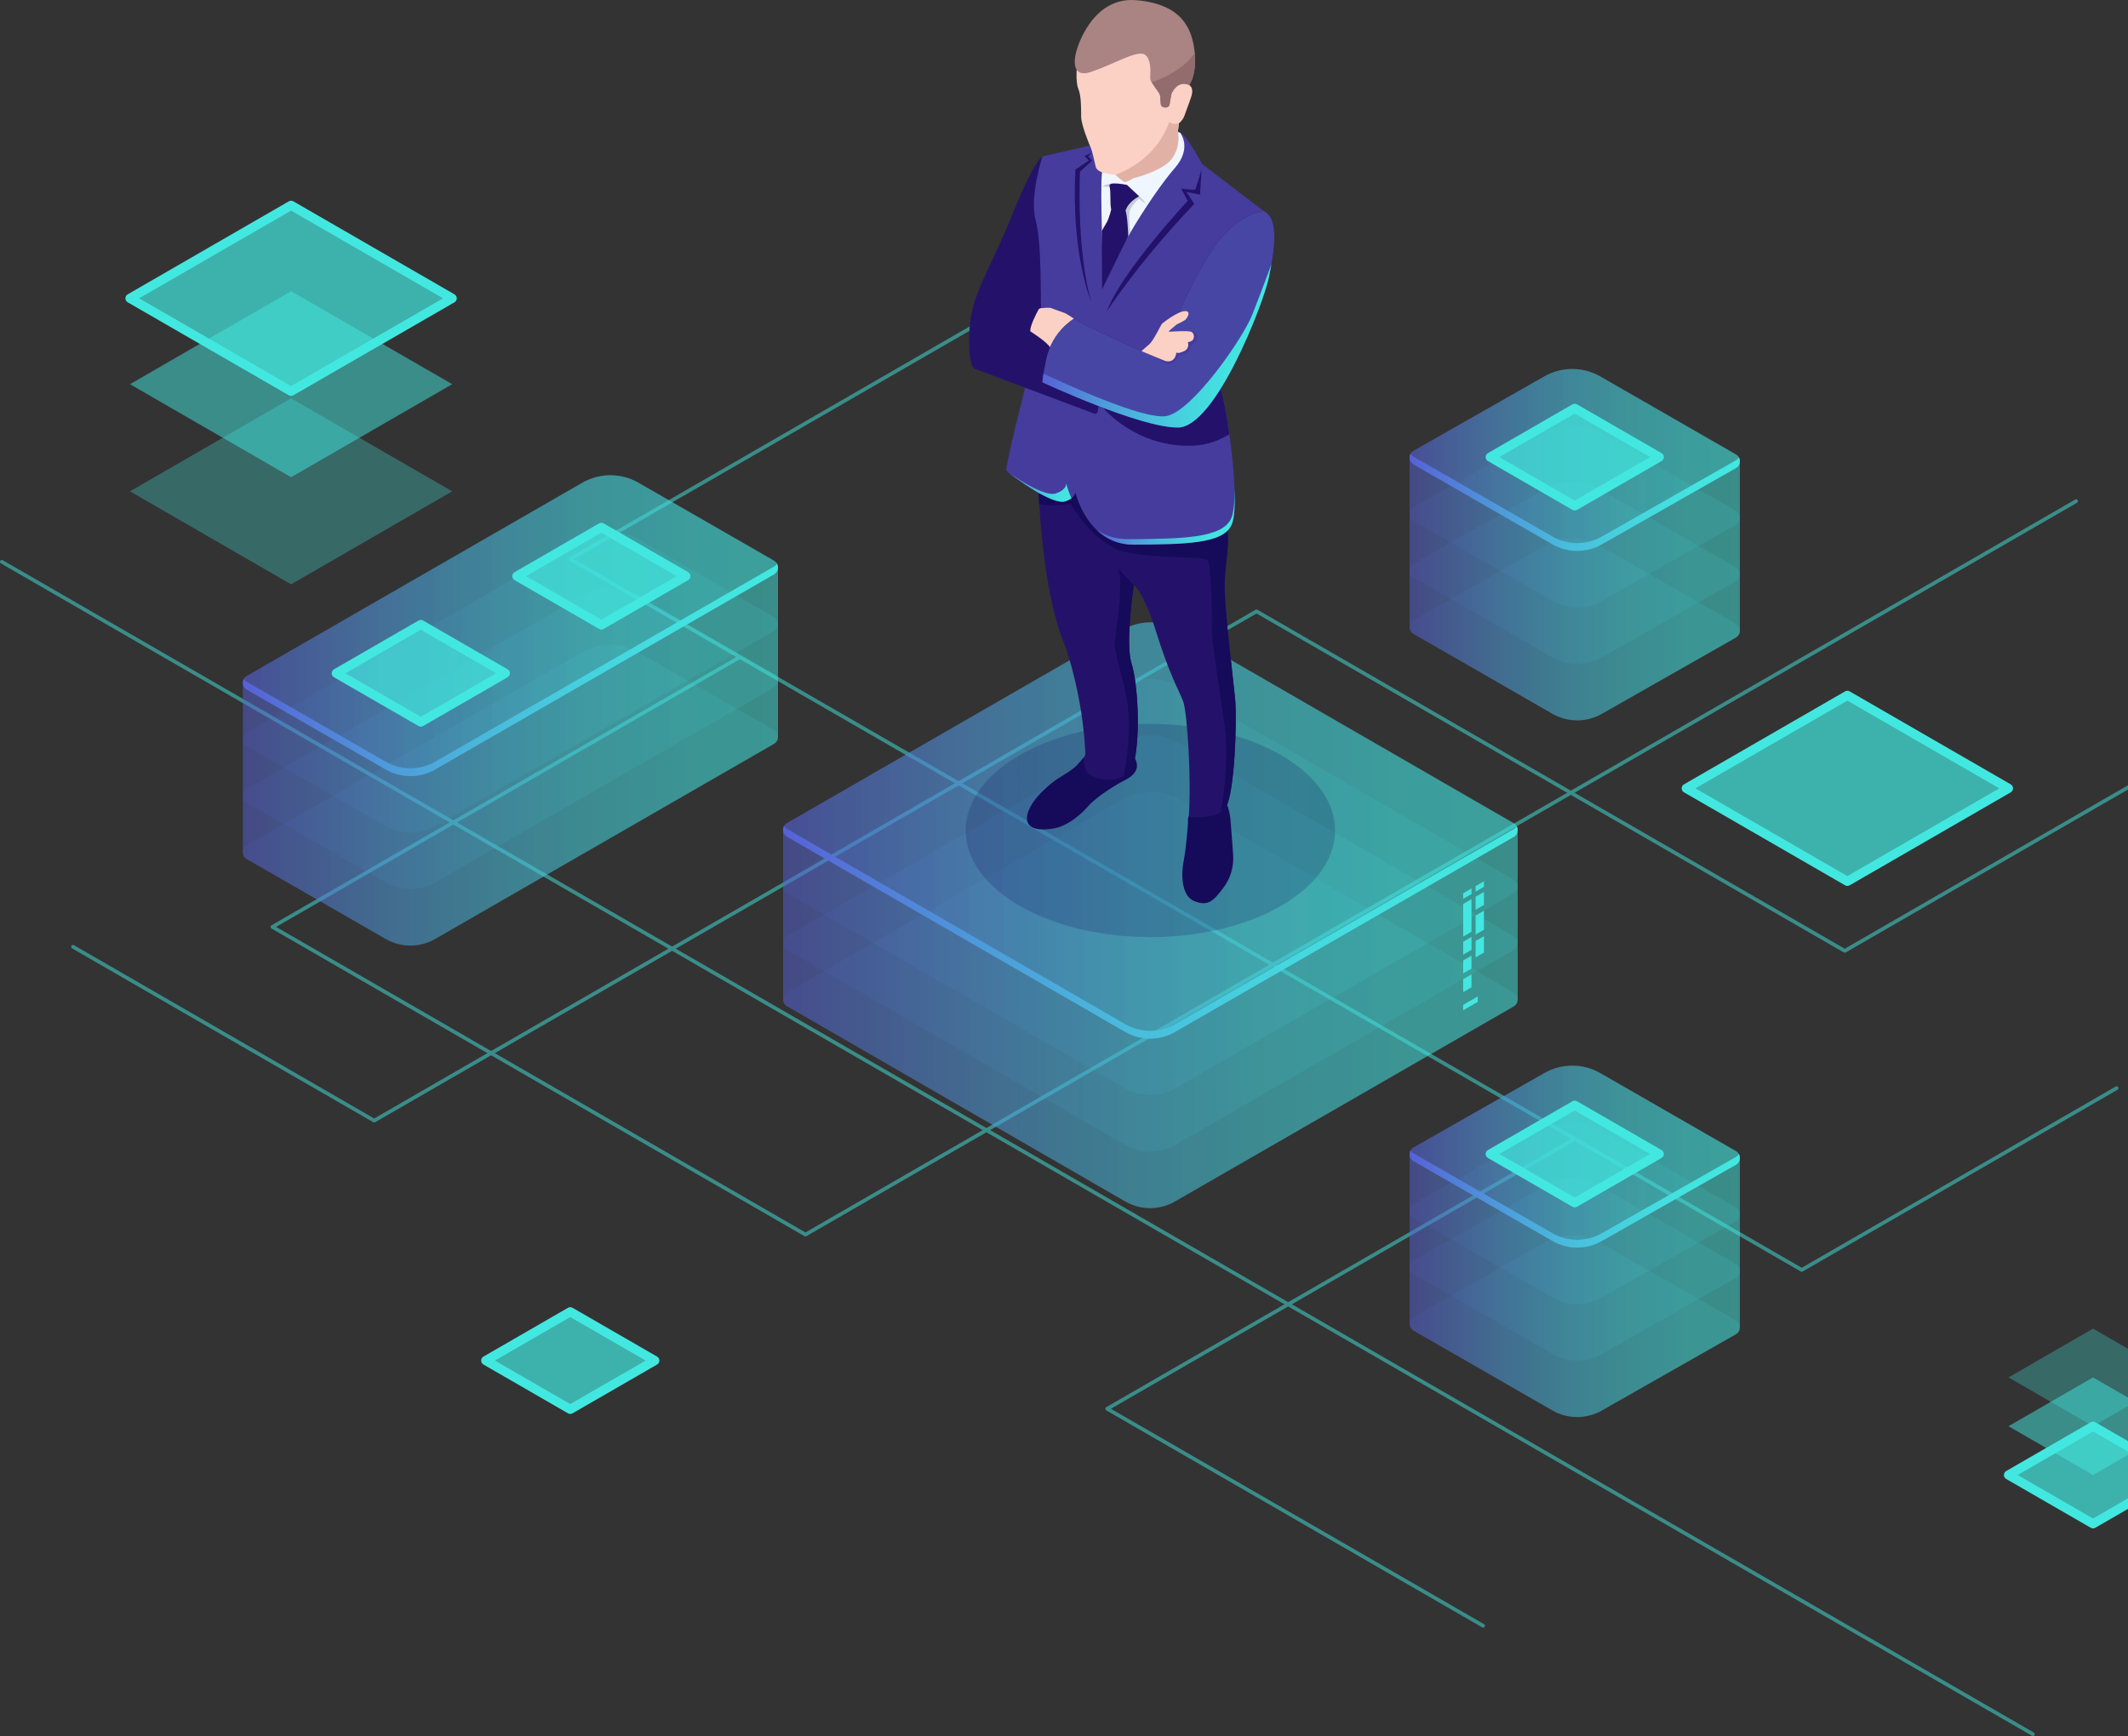 <svg width="375" height="306" viewBox="0 0 375 306" fill="none" xmlns="http://www.w3.org/2000/svg">
<rect x="0" y="0" width="375" height="306" fill="#333333" stroke="none"/>
<g opacity="0.5">
<path d="M65.944 197.853C65.888 197.853 65.831 197.838 65.782 197.809L12.705 167.166C12.55 167.077 12.498 166.878 12.587 166.724C12.677 166.569 12.876 166.515 13.03 166.606L65.945 197.155L221.265 107.481C221.366 107.423 221.489 107.423 221.59 107.481L325.086 167.234L393.364 127.815C393.519 127.724 393.717 127.779 393.806 127.933C393.896 128.088 393.842 128.286 393.688 128.376L325.249 167.889C325.148 167.947 325.025 167.947 324.924 167.889L221.428 108.135L66.107 197.809C66.056 197.839 65.999 197.853 65.944 197.853Z" fill="#42E8E0"/>
<path d="M317.506 224.17C317.45 224.17 317.393 224.155 317.344 224.126L100.331 98.834C100.23 98.776 100.169 98.669 100.169 98.553C100.169 98.437 100.231 98.33 100.331 98.272L211.296 34.207C211.451 34.118 211.649 34.17 211.739 34.325C211.828 34.48 211.775 34.678 211.621 34.768L101.14 98.552L317.506 223.47L372.825 191.529C372.982 191.439 373.178 191.493 373.268 191.648C373.358 191.803 373.304 192 373.15 192.09L317.667 224.124C317.618 224.156 317.561 224.17 317.506 224.17Z" fill="#42E8E0"/>
<path d="M261.351 286.888C261.295 286.888 261.239 286.874 261.189 286.844L194.948 248.6C194.848 248.542 194.786 248.435 194.786 248.319C194.786 248.204 194.849 248.096 194.948 248.038L277.341 200.469C277.496 200.38 277.694 200.433 277.784 200.587C277.873 200.741 277.82 200.94 277.666 201.03L195.757 248.319L261.512 286.282C261.668 286.372 261.721 286.571 261.63 286.725C261.571 286.829 261.462 286.888 261.351 286.888Z" fill="#42E8E0"/>
<path d="M358.242 306C358.187 306 358.131 305.986 358.081 305.956L0.162 99.312C0.007 99.223 -0.046 99.024 0.044 98.87C0.133 98.715 0.332 98.661 0.486 98.752L358.404 305.396C358.559 305.485 358.612 305.684 358.522 305.838C358.463 305.941 358.354 306 358.242 306Z" fill="#42E8E0"/>
<path d="M141.936 217.943C141.88 217.943 141.824 217.928 141.774 217.9L47.84 163.666C47.739 163.608 47.678 163.501 47.678 163.385C47.678 163.269 47.74 163.162 47.84 163.104L130.232 115.536C130.387 115.448 130.585 115.499 130.674 115.654C130.764 115.809 130.71 116.007 130.556 116.096L48.65 163.384L141.936 217.243L365.696 88.056C365.851 87.966 366.049 88.02 366.139 88.174C366.228 88.329 366.175 88.527 366.021 88.617L142.099 217.9C142.049 217.928 141.992 217.943 141.936 217.943Z" fill="#42E8E0"/>
</g>
<path opacity="0.3" d="M51.297 103L22.902 86.605L51.296 70.212L79.691 86.606L51.297 103Z" fill="#42E8E0"/>
<path opacity="0.5" d="M51.297 84.115L22.902 67.721L51.296 51.328L79.691 67.721L51.297 84.115Z" fill="#42E8E0"/>
<path opacity="0.7" d="M51.297 68.977L22.902 52.584L51.296 36.19L79.691 52.584L51.297 68.977Z" fill="#42E8E0"/>
<path d="M51.297 69.784C51.158 69.784 51.018 69.747 50.894 69.675L22.498 53.281C22.249 53.136 22.096 52.871 22.096 52.582C22.096 52.294 22.25 52.028 22.498 51.884L50.893 35.49C51.143 35.347 51.45 35.347 51.699 35.49L80.094 51.885C80.344 52.029 80.497 52.295 80.497 52.584C80.497 52.872 80.343 53.138 80.094 53.282L51.7 69.675C51.576 69.747 51.436 69.784 51.297 69.784ZM24.512 52.584L51.297 68.047L78.081 52.585L51.296 37.121L24.512 52.584Z" fill="#42E8E0"/>
<path opacity="0.7" d="M325.545 155.353L297.15 138.96L325.544 122.566L353.939 138.961L325.545 155.353Z" fill="#42E8E0"/>
<path d="M325.547 156.16C325.408 156.16 325.268 156.124 325.144 156.051L296.748 139.657C296.499 139.513 296.346 139.247 296.346 138.959C296.346 138.67 296.5 138.405 296.748 138.26L325.143 121.867C325.392 121.724 325.7 121.724 325.949 121.867L354.343 138.261C354.592 138.406 354.745 138.671 354.745 138.96C354.745 139.248 354.591 139.514 354.343 139.658L325.95 156.051C325.826 156.124 325.686 156.16 325.547 156.16ZM298.762 138.96L325.547 154.423L352.329 138.961L325.546 123.497L298.762 138.96Z" fill="#42E8E0"/>
<path opacity="0.7" d="M368.839 268.597L353.94 259.996L368.838 251.395L383.736 259.996L368.839 268.597Z" fill="#42E8E0"/>
<path opacity="0.5" d="M368.839 259.996L353.94 251.394L368.838 242.793L383.736 251.395L368.839 259.996Z" fill="#42E8E0"/>
<path opacity="0.3" d="M368.839 251.395L353.94 242.792L368.838 234.191L383.736 242.794L368.839 251.395Z" fill="#42E8E0"/>
<path d="M368.839 269.402C368.7 269.402 368.56 269.366 368.435 269.294L353.537 260.693C353.288 260.549 353.135 260.283 353.135 259.995C353.135 259.706 353.289 259.441 353.537 259.296L368.435 250.695C368.686 250.552 368.993 250.552 369.242 250.695L384.14 259.296C384.389 259.441 384.542 259.706 384.542 259.995C384.542 260.283 384.388 260.549 384.14 260.693L369.242 269.294C369.117 269.366 368.977 269.402 368.839 269.402ZM355.552 259.995L368.839 267.666L382.124 259.995L368.839 252.324L355.552 259.995Z" fill="#42E8E0"/>
<path opacity="0.7" d="M100.493 248.425L85.595 239.822L100.493 231.221L115.39 239.823L100.493 248.425Z" fill="#42E8E0"/>
<path d="M100.494 249.23C100.355 249.23 100.215 249.194 100.091 249.122L85.192 240.521C84.944 240.377 84.79 240.111 84.79 239.823C84.79 239.534 84.944 239.269 85.192 239.124L100.09 230.523C100.34 230.38 100.647 230.38 100.896 230.523L115.795 239.124C116.044 239.269 116.197 239.534 116.197 239.823C116.197 240.111 116.043 240.377 115.795 240.521L100.897 249.122C100.772 249.194 100.632 249.23 100.494 249.23ZM87.206 239.824L100.493 247.495L113.779 239.824L100.492 232.153L87.206 239.824Z" fill="#42E8E0"/>
<g opacity="0.11">
<path d="M112.527 114.976C109.459 113.205 105.679 113.203 102.608 114.971L43.494 149.022C42.563 149.56 42.563 150.903 43.494 151.441L67.949 165.502C70.657 167.066 73.994 167.066 76.702 165.502L136.401 131.121C137.332 130.583 137.332 129.24 136.401 128.704L112.527 114.976Z" fill="url(#paint0_linear_1_2517)"/>
</g>
<g opacity="0.11">
<path d="M112.527 105.018C109.459 103.246 105.679 103.244 102.608 105.012L43.494 139.064C42.563 139.601 42.563 140.944 43.494 141.482L67.949 155.544C70.657 157.107 73.994 157.107 76.702 155.544L136.401 121.162C137.332 120.625 137.332 119.282 136.401 118.744L112.527 105.018Z" fill="url(#paint1_linear_1_2517)"/>
</g>
<g opacity="0.11">
<path d="M112.527 95.059C109.459 93.288 105.679 93.286 102.608 95.054L43.494 129.105C42.563 129.643 42.563 130.986 43.494 131.522L67.949 145.584C70.657 147.148 73.994 147.148 76.702 145.584L136.401 111.203C137.332 110.665 137.332 109.322 136.401 108.785L112.527 95.059Z" fill="url(#paint2_linear_1_2517)"/>
</g>
<g opacity="0.11">
<path d="M112.527 85.1C109.458 83.328 105.679 83.326 102.608 85.094L43.494 119.145C42.563 119.682 42.563 121.025 43.494 121.563L67.949 135.625C70.657 137.188 73.994 137.188 76.702 135.625L136.4 101.243C137.331 100.705 137.331 99.362 136.4 98.825L112.527 85.1Z" fill="url(#paint3_linear_1_2517)"/>
</g>
<path opacity="0.5" d="M136.4 98.826L112.527 85.1C109.459 83.328 105.679 83.326 102.608 85.094L43.494 119.145C43.029 119.414 42.796 119.883 42.796 120.353V150.228C42.796 150.698 43.029 151.168 43.494 151.437L67.949 165.498C70.657 167.062 73.994 167.062 76.702 165.498L136.4 131.117C136.866 130.848 137.099 130.378 137.099 129.908V100.032C137.098 99.565 136.865 99.095 136.4 98.826Z" fill="url(#paint4_linear_1_2517)"/>
<g opacity="0.11">
<path d="M112.527 85.1C109.458 83.328 105.679 83.326 102.608 85.094L43.494 119.145C42.563 119.682 42.563 121.025 43.494 121.563L67.949 135.625C70.657 137.188 73.994 137.188 76.702 135.625L136.4 101.243C137.331 100.705 137.331 99.362 136.4 98.825L112.527 85.1Z" fill="url(#paint5_linear_1_2517)"/>
</g>
<path d="M136.401 99.869L76.702 134.25C73.994 135.814 70.657 135.814 67.949 134.25L43.494 120.189C43.265 120.057 43.093 119.874 42.977 119.668C42.621 120.298 42.793 121.159 43.494 121.565L67.949 135.626C70.657 137.19 73.994 137.19 76.702 135.626L136.401 101.245C137.101 100.84 137.274 99.978 136.919 99.348C136.802 99.554 136.63 99.737 136.401 99.869Z" fill="url(#paint6_linear_1_2517)"/>
<g opacity="0.11">
<path d="M282.03 219.046C278.961 217.275 275.182 217.273 272.111 219.041L249.101 232.13C248.17 232.667 248.17 234.01 249.101 234.548L273.556 248.61C276.263 250.173 279.601 250.173 282.309 248.61L305.903 235.19C306.834 234.653 306.834 233.31 305.903 232.772L282.03 219.046Z" fill="url(#paint7_linear_1_2517)"/>
</g>
<g opacity="0.11">
<path d="M282.03 209.087C278.961 207.315 275.182 207.313 272.111 209.082L249.101 222.171C248.17 222.709 248.17 224.052 249.101 224.589L273.556 238.65C276.263 240.214 279.601 240.214 282.309 238.65L305.903 225.231C306.834 224.694 306.834 223.351 305.903 222.813L282.03 209.087Z" fill="url(#paint8_linear_1_2517)"/>
</g>
<g opacity="0.11">
<path d="M282.03 199.128C278.961 197.357 275.182 197.355 272.111 199.123L249.101 212.212C248.17 212.75 248.17 214.093 249.101 214.629L273.556 228.691C276.263 230.255 279.601 230.255 282.309 228.691L305.903 215.272C306.834 214.734 306.834 213.391 305.903 212.855L282.03 199.128Z" fill="url(#paint9_linear_1_2517)"/>
</g>
<g opacity="0.11">
<path d="M282.03 189.169C278.961 187.398 275.182 187.396 272.111 189.165L249.101 202.254C248.17 202.792 248.17 204.135 249.101 204.672L273.556 218.734C276.263 220.298 279.601 220.298 282.308 218.734L305.903 205.315C306.834 204.777 306.834 203.434 305.903 202.897L282.03 189.169Z" fill="url(#paint10_linear_1_2517)"/>
</g>
<path opacity="0.5" d="M305.903 202.896L282.03 189.169C278.961 187.398 275.182 187.396 272.111 189.165L249.101 202.254C248.635 202.523 248.402 202.993 248.402 203.463V233.338C248.402 233.808 248.635 234.277 249.101 234.546L273.556 248.608C276.263 250.172 279.601 250.172 282.309 248.608L305.903 235.189C306.369 234.92 306.602 234.45 306.602 233.98V204.105C306.602 203.634 306.369 203.164 305.903 202.896Z" fill="url(#paint11_linear_1_2517)"/>
<g opacity="0.11">
<path d="M282.03 189.169C278.961 187.398 275.182 187.396 272.111 189.165L249.101 202.254C248.17 202.792 248.17 204.135 249.101 204.672L273.556 218.734C276.263 220.298 279.601 220.298 282.308 218.734L305.903 205.315C306.834 204.777 306.834 203.434 305.903 202.897L282.03 189.169Z" fill="url(#paint12_linear_1_2517)"/>
</g>
<path d="M305.904 203.939L282.309 217.358C279.601 218.922 276.264 218.922 273.556 217.358L249.101 203.296C248.872 203.164 248.7 202.981 248.583 202.775C248.228 203.405 248.4 204.267 249.101 204.672L273.556 218.734C276.264 220.297 279.601 220.297 282.309 218.734L305.904 205.315C306.605 204.91 306.777 204.048 306.422 203.418C306.305 203.624 306.133 203.807 305.904 203.939Z" fill="url(#paint13_linear_1_2517)"/>
<g opacity="0.11">
<path d="M282.03 96.245C278.961 94.474 275.182 94.472 272.111 96.24L249.101 109.329C248.17 109.866 248.17 111.209 249.101 111.746L273.556 125.807C276.263 127.371 279.601 127.371 282.309 125.807L305.903 112.388C306.834 111.851 306.834 110.508 305.903 109.971L282.03 96.245Z" fill="url(#paint14_linear_1_2517)"/>
</g>
<g opacity="0.11">
<path d="M282.03 86.287C278.961 84.516 275.182 84.513 272.111 86.282L249.101 99.371C248.17 99.908 248.17 101.251 249.101 101.789L273.556 115.851C276.263 117.414 279.601 117.414 282.309 115.851L305.903 102.431C306.834 101.894 306.834 100.551 305.903 100.013L282.03 86.287Z" fill="url(#paint15_linear_1_2517)"/>
</g>
<g opacity="0.11">
<path d="M282.03 76.327C278.961 74.556 275.182 74.554 272.111 76.322L249.101 89.411C248.17 89.949 248.17 91.292 249.101 91.828L273.556 105.89C276.263 107.453 279.601 107.453 282.309 105.89L305.903 92.471C306.834 91.933 306.834 90.59 305.903 90.053L282.03 76.327Z" fill="url(#paint16_linear_1_2517)"/>
</g>
<g opacity="0.11">
<path d="M282.03 66.369C278.961 64.598 275.182 64.596 272.111 66.364L249.101 79.453C248.17 79.99 248.17 81.334 249.101 81.871L273.556 95.933C276.263 97.496 279.601 97.496 282.308 95.933L305.903 82.514C306.834 81.976 306.834 80.633 305.903 80.096L282.03 66.369Z" fill="url(#paint17_linear_1_2517)"/>
</g>
<path opacity="0.5" d="M305.903 80.095L282.03 66.369C278.961 64.598 275.182 64.596 272.111 66.364L249.101 79.453C248.635 79.722 248.402 80.192 248.402 80.661V110.536C248.402 111.006 248.635 111.476 249.101 111.745L273.556 125.807C276.263 127.37 279.601 127.37 282.309 125.807L305.903 112.387C306.369 112.119 306.602 111.649 306.602 111.179V81.304C306.602 80.834 306.369 80.364 305.903 80.095Z" fill="url(#paint18_linear_1_2517)"/>
<g opacity="0.11">
<path d="M282.03 66.369C278.961 64.598 275.182 64.596 272.111 66.364L249.101 79.453C248.17 79.99 248.17 81.334 249.101 81.871L273.556 95.933C276.263 97.496 279.601 97.496 282.308 95.933L305.903 82.514C306.834 81.976 306.834 80.633 305.903 80.096L282.03 66.369Z" fill="url(#paint19_linear_1_2517)"/>
</g>
<path d="M305.904 81.138L282.309 94.557C279.601 96.121 276.264 96.121 273.556 94.557L249.101 80.495C248.872 80.363 248.7 80.18 248.583 79.974C248.228 80.605 248.4 81.466 249.101 81.871L273.556 95.933C276.264 97.496 279.601 97.496 282.309 95.933L305.904 82.513C306.605 82.109 306.777 81.247 306.422 80.617C306.305 80.823 306.133 81.005 305.904 81.138Z" fill="url(#paint20_linear_1_2517)"/>
<path d="M259.311 157.588L257.843 158.436V157.451L259.311 156.603V157.588Z" fill="#42E8E0"/>
<path d="M259.311 164.245L257.843 165.093V159.332L259.311 158.484V164.245Z" fill="#42E8E0"/>
<path d="M259.311 167.43L257.843 168.278V165.99L259.311 165.143V167.43Z" fill="#42E8E0"/>
<path d="M259.311 170.73L257.843 171.578V169.292L259.311 168.443V170.73Z" fill="#42E8E0"/>
<path d="M261.502 159.508L260.034 160.356V158.068L261.502 157.22V159.508Z" fill="#42E8E0"/>
<path d="M261.502 163.879L260.034 164.727V161.369L261.502 160.521V163.879Z" fill="#42E8E0"/>
<path d="M261.502 167.901L260.034 168.749V165.87L261.502 165.021V167.901Z" fill="#42E8E0"/>
<path d="M259.311 174.03L257.843 174.878V172.592L259.311 171.744V174.03Z" fill="#42E8E0"/>
<path d="M261.502 156.323L260.034 157.171V156.186L261.502 155.338V156.323Z" fill="#42E8E0"/>
<path d="M260.406 176.6L257.843 178.081V177.126L260.406 175.645V176.6Z" fill="#42E8E0"/>
<g opacity="0.11">
<path d="M207.725 140.904C204.657 139.133 200.877 139.13 197.806 140.899L138.693 174.95C137.761 175.488 137.761 176.831 138.693 177.367L198.299 211.781C201.007 213.345 204.344 213.345 207.052 211.781L266.751 177.4C267.682 176.862 267.682 175.519 266.751 174.983L207.725 140.904Z" fill="url(#paint21_linear_1_2517)"/>
</g>
<g opacity="0.11">
<path d="M207.725 130.946C204.657 129.175 200.877 129.172 197.806 130.941L138.693 164.991C137.761 165.529 137.761 166.872 138.693 167.409L198.299 201.823C201.007 203.387 204.344 203.387 207.052 201.823L266.751 167.442C267.682 166.904 267.682 165.561 266.751 165.025L207.725 130.946Z" fill="url(#paint22_linear_1_2517)"/>
</g>
<g opacity="0.11">
<path d="M207.725 120.986C204.657 119.215 200.877 119.213 197.806 120.981L138.693 155.031C137.761 155.569 137.761 156.912 138.693 157.448L198.299 191.863C201.007 193.426 204.344 193.426 207.052 191.863L266.751 157.481C267.682 156.943 267.682 155.6 266.751 155.063L207.725 120.986Z" fill="url(#paint23_linear_1_2517)"/>
</g>
<g opacity="0.11">
<path d="M207.726 111.028C204.657 109.257 200.877 109.255 197.807 111.023L138.693 145.074C137.762 145.612 137.762 146.955 138.693 147.491L198.3 181.906C201.007 183.469 204.345 183.469 207.053 181.906L266.751 147.524C267.682 146.987 267.682 145.644 266.751 145.107L207.726 111.028Z" fill="url(#paint24_linear_1_2517)"/>
</g>
<path opacity="0.5" d="M266.751 145.107L207.726 111.028C204.657 109.257 200.877 109.255 197.807 111.023L138.693 145.074C138.227 145.343 137.995 145.813 137.995 146.283V176.158C137.995 176.628 138.227 177.099 138.693 177.366L198.3 211.781C201.007 213.344 204.344 213.344 207.053 211.781L266.751 177.399C267.217 177.13 267.449 176.66 267.449 176.191V146.316C267.449 145.846 267.217 145.376 266.751 145.107Z" fill="url(#paint25_linear_1_2517)"/>
<g opacity="0.11">
<path d="M207.726 111.028C204.657 109.257 200.877 109.255 197.807 111.023L138.693 145.074C137.762 145.612 137.762 146.955 138.693 147.491L198.3 181.906C201.007 183.469 204.345 183.469 207.053 181.906L266.751 147.524C267.682 146.987 267.682 145.644 266.751 145.107L207.726 111.028Z" fill="url(#paint26_linear_1_2517)"/>
</g>
<path d="M266.751 146.149L207.053 180.531C204.345 182.094 201.007 182.094 198.3 180.531L138.693 146.116C138.463 145.984 138.292 145.802 138.175 145.595C137.82 146.226 137.991 147.087 138.693 147.492L198.3 181.906C201.007 183.47 204.345 183.47 207.053 181.906L266.751 147.525C267.453 147.121 267.624 146.258 267.269 145.628C267.153 145.834 266.981 146.016 266.751 146.149Z" fill="url(#paint27_linear_1_2517)"/>
<path opacity="0.2" d="M225.736 159.675C213.026 167.013 192.42 167.013 179.709 159.675C166.999 152.337 166.999 140.439 179.707 133.102C192.417 125.764 213.025 125.764 225.734 133.102C238.445 140.441 238.445 152.337 225.736 159.675Z" fill="#180D5B"/>
<path d="M191.242 133.252C191.242 133.252 190.576 133.946 189.887 134.763C189.196 135.58 187.255 136.718 186.44 137.224C185.625 137.73 181.89 140.561 181.108 143.35C180.328 146.138 182.997 146.507 185.728 146.023C188.458 145.539 191.009 143.02 191.752 142.11C192.495 141.2 195.079 139.136 198.43 137.401C201.78 135.667 199.755 133.335 199.755 133.335L191.242 133.252Z" fill="#160A5B"/>
<path d="M216.119 141.534C216.119 141.534 216.672 142.787 216.828 144.4C216.985 146.013 217.211 149.508 217.294 150.531C217.378 151.553 217.411 154.056 215.611 156.451C213.811 158.846 212.881 159.793 210.489 158.851C208.097 157.909 208.152 153.894 208.575 151.829C208.998 149.763 209.391 145.143 209.347 144.659C209.303 144.175 209.485 143.865 209.485 143.865L216.119 141.534Z" fill="#160A5B"/>
<path d="M182.988 85.884C182.988 85.884 183.492 104.295 187.783 114.068C187.783 114.068 190.856 122.674 191.263 132.912C191.263 132.912 190.553 134.675 191.56 136.109C192.566 137.542 198.865 138.854 199.906 134.146C200.948 129.438 200.547 120.629 199.403 116.956C198.258 113.282 199.81 103.158 199.81 103.158C199.81 103.158 201.532 104.258 203.789 111.531C206.045 118.805 207.706 121.58 208.483 123.59C209.259 125.6 209.974 137.927 209.482 143.946C209.482 143.946 214.583 144.67 216.058 142.231C217.533 139.793 218.026 127.179 217.653 123.156C217.279 119.135 215.597 106.251 215.828 102.264C216.059 98.277 216.89 95.04 215.978 91.058C215.065 87.076 188.149 78.23 188.149 78.23L182.988 85.884Z" fill="#24126A"/>
<path d="M215.826 102.265C216.057 98.279 216.888 95.041 215.975 91.059C215.632 89.562 211.614 87.379 206.734 85.234C198.497 84.483 188.049 83.61 187.329 83.719C186.679 83.818 184.975 84.464 183.564 85.031L182.989 85.885C182.989 85.885 183.02 87.005 183.13 88.833C185.051 89.408 188.748 88.814 188.748 88.814C189.268 90.106 192.479 94.698 196.471 96.679C200.463 98.66 212.145 97.98 212.816 98.733C213.487 99.486 213.617 109.566 213.543 110.848C213.469 112.129 214.644 120.197 215.731 127.332C216.799 134.352 215.172 142.882 215.12 143.156C215.497 142.914 215.826 142.616 216.057 142.233C217.531 139.795 218.025 127.18 217.652 123.158C217.276 119.135 215.594 106.252 215.826 102.265Z" fill="#160A5B"/>
<path d="M191.998 25.667C191.998 25.667 186.026 27.029 184.017 27.501C183.684 27.579 183.415 27.813 183.29 28.131C182.709 29.6 181.255 34.161 182.351 40.823C183.698 49.008 183.271 54.519 183.271 54.519L180.509 68.896C180.509 68.896 177.036 82.588 177.335 82.962C177.635 83.336 185.331 89.194 187.736 88.369C190.141 87.544 189.351 86.182 189.351 86.182C189.351 86.182 191.3 96.105 199.925 96.009C208.55 95.914 215.596 95.941 217.06 92.454C218.524 88.967 216.66 74.311 215.139 68.509C213.618 62.706 210.003 51.139 210.003 51.139L222.635 37.157L211.839 28.913C211.839 28.913 209.26 24.12 208.2 23.511C207.14 22.902 206.586 23.417 206.586 23.417L191.998 25.667Z" fill="#453C9E"/>
<path d="M187.884 85.207C187.892 85.704 187.601 86.446 186.051 86.978C184.377 87.553 180.272 85.058 177.582 83.181C178.925 84.298 185.536 89.123 187.736 88.368C188.213 88.205 188.561 88.02 188.818 87.829C188.326 86.724 188.033 85.769 187.884 85.207Z" fill="url(#paint28_linear_1_2517)"/>
<path d="M216.997 91.292C215.452 94.971 208.016 94.942 198.914 95.042C196.598 95.067 194.742 94.407 193.256 93.411C194.83 94.912 196.991 96.041 199.925 96.008C208.55 95.913 215.596 95.94 217.06 92.453C217.541 91.309 217.661 88.957 217.554 86.113C217.575 88.425 217.415 90.294 216.997 91.292Z" fill="url(#paint29_linear_1_2517)"/>
<path d="M207.966 23.391C207.966 23.391 210.171 26.059 206.998 29.661C205.045 31.878 201.684 36.659 198.821 41.625C197.032 44.726 195.378 46.379 194.442 49.043C194.442 49.043 194.311 45.878 194.185 40.99C194.066 36.377 194.004 31.584 194.21 30.377C194.636 27.891 205.528 22.182 207.966 23.391Z" fill="#F0F6FF"/>
<path d="M199.718 31.419C199.718 31.419 198.588 32.121 198.198 32.062C197.809 32.004 196.558 30.789 196.558 30.789C196.558 30.789 193.427 30.732 193.085 29.391C192.743 28.051 192.518 26.698 192.201 26.001C191.884 25.303 190.533 21.957 190.524 20.599C190.513 19.242 190.564 16.816 189.978 15.532C189.393 14.248 188.601 1.398 201.01 1.76C213.418 2.122 209.564 15.006 209.564 15.006C209.564 15.006 210.47 15.392 209.921 17.051C209.373 18.71 209.249 18.881 208.969 19.704C208.69 20.527 208.552 21.055 207.763 21.724L207.557 23.251C207.557 23.251 208.147 25.584 206.605 27.853C205.061 30.12 199.718 31.419 199.718 31.419Z" fill="#FCD1C5"/>
<path d="M183.675 27.648C183.675 27.648 182.352 27.845 178.06 38.644C175.664 44.669 171.967 50.91 171.184 55.388C170.4 59.866 170.838 64.653 171.723 64.991C172.575 65.316 187.999 71.086 192.826 72.908C193.093 73.008 193.383 72.841 193.434 72.561L194.765 65.111L185.193 61.413C185.193 61.413 183.37 59.185 181.656 58.349C181.656 58.349 183.575 54.813 183.452 53.848C183.33 52.883 183.623 42.893 182.502 38.828C181.38 34.765 183.675 27.648 183.675 27.648Z" fill="#24126A"/>
<path d="M189.282 56.189C189.282 56.189 187.964 55.302 187.638 55.177C187.312 55.051 185.55 54.448 185.213 54.298C184.963 54.187 183.937 54.272 183.422 54.324C183.235 54.343 183.072 54.45 182.984 54.615C182.576 55.37 181.442 57.569 181.57 58.408C181.57 58.408 184.756 60.421 185.113 61.319L185.621 61.428C185.621 61.428 187.755 56.85 189.282 56.189Z" fill="#FCD1C5"/>
<path d="M215.139 68.51C214.773 67.114 214.286 65.384 213.757 63.561L194.372 71.87C194.372 71.87 200.175 79.005 210.344 78.547C213.125 78.421 215.153 77.418 216.643 76.557C216.195 73.384 215.647 70.451 215.139 68.51Z" fill="#24126A"/>
<path d="M222.635 37.158C222.635 37.158 217.523 37.861 213.393 44.408C209.263 50.955 206.253 58.53 206.253 58.53L206.111 59.382C205.738 61.608 203.367 62.885 201.306 61.965C196.945 60.017 190.485 57.073 189.281 56.189C189.281 56.189 185.418 58.325 184.365 63.369C183.524 67.391 183.737 67.404 183.737 67.404C183.737 67.404 200.951 75.438 207.599 75.359C214.246 75.281 222.681 53.423 223.609 48.906C224.538 44.388 225.562 38.435 222.635 37.158Z" fill="#24126A"/>
<path d="M222.635 37.158C222.635 37.158 217.523 37.861 213.393 44.408C209.263 50.955 206.253 58.53 206.253 58.53L206.111 59.382C205.738 61.608 203.367 62.885 201.306 61.965C196.945 60.017 190.485 57.073 189.281 56.189C189.281 56.189 185.418 58.325 184.365 63.369C183.524 67.391 183.737 67.404 183.737 67.404C183.737 67.404 200.951 75.438 207.599 75.359C214.246 75.281 222.681 53.423 223.609 48.906C224.538 44.388 225.562 38.435 222.635 37.158Z" fill="#4846A5"/>
<path d="M203.778 62.981C203.778 62.981 205.949 65.011 206.894 63.9C207.84 62.788 207.561 62.665 207.561 62.665C207.561 62.665 209.515 62.648 209.752 61.423C209.99 60.199 210.952 60.846 211.007 59.482C211.063 58.118 209.426 58.398 209.426 58.398L203.778 62.981Z" fill="#453C9E"/>
<path d="M201.154 61.895C201.154 61.895 201.752 61.34 202.521 60.688C203.291 60.035 204.537 57.34 204.747 57.102C204.957 56.864 207.555 54.872 208.806 54.838C210.059 54.803 209.129 56.205 208.84 56.403C208.552 56.601 207.329 57.208 207.329 57.208C207.329 57.208 206.071 58.265 205.928 58.419C205.785 58.573 209.425 58.169 210.003 58.524C210.581 58.879 210.447 59.809 210.039 60.061C209.632 60.315 209.32 60.305 209.32 60.305C209.32 60.305 209.73 61.4 208.638 61.908C207.547 62.416 207.295 62.133 207.295 62.133C207.295 62.133 207.201 64.026 205.398 63.651L201.154 61.895Z" fill="#FCD1C5"/>
<path d="M189.697 8.961C189.697 8.961 188.077 14.117 192.341 12.65C196.605 11.184 200.461 8.728 201.8 9.663C202.819 10.374 202.772 12.556 202.691 13.557C202.664 13.898 202.754 14.237 202.947 14.519L204.21 16.356C204.354 16.563 204.438 16.805 204.455 17.056L204.546 18.334C204.569 18.655 204.827 18.909 205.148 18.928L205.439 18.944C205.763 18.963 206.051 18.736 206.107 18.416L206.436 16.538C206.436 16.538 207.439 14.013 209.561 15.005C209.561 15.005 210.979 13.099 210.508 9.024C210.037 4.949 208.211 0.713 200.214 0.034C192.22 -0.643 189.697 8.961 189.697 8.961Z" fill="#AA8383"/>
<path d="M201.919 35.956L200.722 35.027C200.722 35.027 199.615 35.947 199.184 36.922C198.752 37.897 199.186 40.997 199.186 40.997L198.821 41.624L198.372 40.804L197.993 37.139C197.993 37.139 198.4 34.43 198.44 34.361C198.479 34.292 200.748 34.602 200.748 34.602C200.748 34.602 201.534 35.202 201.919 35.956Z" fill="#C4CCD6"/>
<path d="M196.165 32.309C196.165 32.309 194.887 32.394 194.311 32.873C194.311 32.873 195.653 32.939 195.866 32.963C196.079 32.987 196.165 32.309 196.165 32.309Z" fill="#C4CCD6"/>
<path d="M198.601 32.597L200.747 34.602C200.747 34.602 198.863 35.469 198.338 37.153C198.338 37.153 196.002 37.589 195.79 36.743C195.577 35.897 195.796 33.767 195.517 32.822C195.239 31.878 198.601 32.597 198.601 32.597Z" fill="#24126A"/>
<path d="M195.876 36.695C195.876 36.695 195.477 38.452 195.042 39.177C194.606 39.901 194.16 40.714 194.16 40.714L194.214 51.01C194.214 51.01 198 43.205 198.822 41.624C198.822 41.624 198.696 37.864 198.339 37.154C197.979 36.443 195.876 36.695 195.876 36.695Z" fill="#24126A"/>
<path d="M206.044 21.481C203.556 28.658 196.558 30.788 196.558 30.788C196.558 30.788 197.809 32.003 198.198 32.061C198.587 32.119 199.718 31.417 199.718 31.417C199.718 31.417 205.062 30.12 206.604 27.852C208.146 25.584 207.557 23.25 207.557 23.25L207.762 21.722C206.652 22.087 206.044 21.481 206.044 21.481Z" fill="#E2B1A6"/>
<path d="M211.735 29.883C211.735 29.883 210.753 33.27 210.627 33.398C210.5 33.526 208.159 33.255 208.159 33.255L209.296 35.409C209.296 35.409 197.516 48.042 195.074 54.838C195.074 54.838 200.648 46.224 210.459 35.938L209.07 33.836L211.478 34.306L211.735 29.883Z" fill="#24126A"/>
<path d="M192.385 26.891L191.76 27.605L192.494 28.29L190.316 30.259C190.316 30.259 189.651 44.078 192.311 53.232C192.311 53.232 188.699 44.835 189.519 29.882L191.876 28.283L191.104 27.524L192.385 26.891Z" fill="#24126A"/>
<path d="M199.808 103.158C199.808 103.158 199.837 103.176 199.889 103.222L196.837 99.973C198.246 101.96 196.623 111.056 196.455 113.139C196.286 115.221 198.085 119.523 198.757 124.562C199.429 129.594 198.051 136.778 198.048 136.798C198.921 136.292 199.615 135.452 199.903 134.146C200.945 129.439 200.544 120.629 199.4 116.956C198.257 113.282 199.808 103.158 199.808 103.158Z" fill="#160A5B"/>
<path d="M207.599 75.358C214.247 75.279 222.682 53.422 223.609 48.904C223.765 48.15 223.921 47.356 224.062 46.551C224.038 46.616 222.316 51.336 220.655 55.519C218.982 59.731 210.099 72.502 205.558 73.334C201.465 74.085 186.738 67.21 183.885 65.853C183.628 67.387 183.738 67.403 183.738 67.403C183.738 67.403 200.952 75.437 207.599 75.358Z" fill="url(#paint30_linear_1_2517)"/>
<path d="M205.441 18.945C205.765 18.964 206.053 18.736 206.109 18.416L206.438 16.539C206.438 16.539 207.441 14.014 209.563 15.006C209.563 15.006 210.9 13.195 210.538 9.344C208.18 12.884 202.948 14.518 202.948 14.518L204.211 16.355C204.353 16.563 204.439 16.805 204.456 17.056L204.547 18.333C204.57 18.654 204.828 18.909 205.149 18.928L205.441 18.945Z" fill="#936D6D"/>
<path opacity="0.7" d="M277.503 89.173L262.604 80.572L277.501 71.971L292.4 80.572L277.503 89.173Z" fill="#42E8E0"/>
<path d="M277.503 89.979C277.364 89.979 277.224 89.943 277.1 89.871L262.201 81.27C261.952 81.126 261.799 80.86 261.799 80.572C261.799 80.283 261.953 80.018 262.201 79.874L277.1 71.272C277.35 71.129 277.657 71.129 277.906 71.272L292.804 79.874C293.052 80.018 293.206 80.283 293.206 80.572C293.206 80.86 293.052 81.126 292.804 81.27L277.906 89.871C277.782 89.942 277.642 89.979 277.503 89.979ZM264.216 80.572L277.503 88.243L290.789 80.572L277.503 72.901L264.216 80.572Z" fill="#42E8E0"/>
<path opacity="0.7" d="M277.503 212.018L262.604 203.415L277.501 194.814L292.4 203.416L277.503 212.018Z" fill="#42E8E0"/>
<path d="M277.503 212.822C277.364 212.822 277.224 212.786 277.1 212.714L262.201 204.112C261.952 203.968 261.799 203.703 261.799 203.414C261.799 203.126 261.953 202.86 262.201 202.716L277.1 194.115C277.35 193.972 277.657 193.972 277.906 194.115L292.804 202.716C293.052 202.86 293.206 203.126 293.206 203.414C293.206 203.703 293.052 203.968 292.804 204.112L277.906 212.714C277.782 212.786 277.642 212.822 277.503 212.822ZM264.216 203.415L277.503 211.086L290.789 203.415L277.503 195.744L264.216 203.415Z" fill="#42E8E0"/>
<path opacity="0.7" d="M74.158 127.278L59.26 118.677L74.158 110.076L89.056 118.677L74.158 127.278Z" fill="#42E8E0"/>
<path d="M74.159 128.085C74.02 128.085 73.88 128.049 73.756 127.976L58.857 119.375C58.608 119.231 58.455 118.966 58.455 118.677C58.455 118.389 58.609 118.123 58.857 117.979L73.755 109.378C74.005 109.235 74.312 109.235 74.561 109.378L89.46 117.979C89.708 118.123 89.862 118.389 89.862 118.677C89.862 118.966 89.708 119.231 89.46 119.375L74.562 127.976C74.438 128.047 74.298 128.085 74.159 128.085ZM60.872 118.677L74.159 126.348L87.445 118.677L74.158 111.006L60.872 118.677Z" fill="#42E8E0"/>
<path opacity="0.7" d="M105.972 110.158L91.075 101.557L105.972 92.956L120.87 101.557L105.972 110.158Z" fill="#42E8E0"/>
<path d="M105.973 110.964C105.834 110.964 105.694 110.928 105.569 110.856L90.671 102.255C90.423 102.11 90.269 101.845 90.269 101.556C90.269 101.268 90.423 101.002 90.671 100.858L105.569 92.257C105.82 92.114 106.127 92.114 106.376 92.257L121.273 100.858C121.523 101.002 121.676 101.268 121.676 101.556C121.676 101.845 121.521 102.11 121.273 102.255L106.376 110.856C106.251 110.927 106.111 110.964 105.973 110.964ZM92.686 101.556L105.973 109.227L119.258 101.556L105.973 93.885L92.686 101.556Z" fill="#42E8E0"/>
<defs>
<linearGradient id="paint0_linear_1_2517" x1="42.796" y1="140.16" x2="137.098" y2="140.16" gradientUnits="userSpaceOnUse">
<stop stop-color="#5761D7"/>
<stop offset="0.073" stop-color="#5472D8"/>
<stop offset="0.279" stop-color="#4E9CDB"/>
<stop offset="0.48" stop-color="#49BDDD"/>
<stop offset="0.671" stop-color="#45D5DF"/>
<stop offset="0.849" stop-color="#43E3E0"/>
<stop offset="1" stop-color="#42E8E0"/>
</linearGradient>
<linearGradient id="paint1_linear_1_2517" x1="42.796" y1="130.202" x2="137.098" y2="130.202" gradientUnits="userSpaceOnUse">
<stop stop-color="#5761D7"/>
<stop offset="0.073" stop-color="#5472D8"/>
<stop offset="0.279" stop-color="#4E9CDB"/>
<stop offset="0.48" stop-color="#49BDDD"/>
<stop offset="0.671" stop-color="#45D5DF"/>
<stop offset="0.849" stop-color="#43E3E0"/>
<stop offset="1" stop-color="#42E8E0"/>
</linearGradient>
<linearGradient id="paint2_linear_1_2517" x1="42.796" y1="120.243" x2="137.098" y2="120.243" gradientUnits="userSpaceOnUse">
<stop stop-color="#5761D7"/>
<stop offset="0.073" stop-color="#5472D8"/>
<stop offset="0.279" stop-color="#4E9CDB"/>
<stop offset="0.48" stop-color="#49BDDD"/>
<stop offset="0.671" stop-color="#45D5DF"/>
<stop offset="0.849" stop-color="#43E3E0"/>
<stop offset="1" stop-color="#42E8E0"/>
</linearGradient>
<linearGradient id="paint3_linear_1_2517" x1="42.796" y1="110.284" x2="137.098" y2="110.284" gradientUnits="userSpaceOnUse">
<stop stop-color="#5761D7"/>
<stop offset="0.073" stop-color="#5472D8"/>
<stop offset="0.279" stop-color="#4E9CDB"/>
<stop offset="0.48" stop-color="#49BDDD"/>
<stop offset="0.671" stop-color="#45D5DF"/>
<stop offset="0.849" stop-color="#43E3E0"/>
<stop offset="1" stop-color="#42E8E0"/>
</linearGradient>
<linearGradient id="paint4_linear_1_2517" x1="42.796" y1="125.222" x2="137.098" y2="125.222" gradientUnits="userSpaceOnUse">
<stop stop-color="#5761D7"/>
<stop offset="0.073" stop-color="#5472D8"/>
<stop offset="0.279" stop-color="#4E9CDB"/>
<stop offset="0.48" stop-color="#49BDDD"/>
<stop offset="0.671" stop-color="#45D5DF"/>
<stop offset="0.849" stop-color="#43E3E0"/>
<stop offset="1" stop-color="#42E8E0"/>
</linearGradient>
<linearGradient id="paint5_linear_1_2517" x1="42.796" y1="110.284" x2="137.098" y2="110.284" gradientUnits="userSpaceOnUse">
<stop stop-color="#5761D7"/>
<stop offset="0.073" stop-color="#5472D8"/>
<stop offset="0.279" stop-color="#4E9CDB"/>
<stop offset="0.48" stop-color="#49BDDD"/>
<stop offset="0.671" stop-color="#45D5DF"/>
<stop offset="0.849" stop-color="#43E3E0"/>
<stop offset="1" stop-color="#42E8E0"/>
</linearGradient>
<linearGradient id="paint6_linear_1_2517" x1="42.797" y1="118.073" x2="137.098" y2="118.073" gradientUnits="userSpaceOnUse">
<stop stop-color="#5761D7"/>
<stop offset="0.073" stop-color="#5472D8"/>
<stop offset="0.279" stop-color="#4E9CDB"/>
<stop offset="0.48" stop-color="#49BDDD"/>
<stop offset="0.671" stop-color="#45D5DF"/>
<stop offset="0.849" stop-color="#43E3E0"/>
<stop offset="1" stop-color="#42E8E0"/>
</linearGradient>
<linearGradient id="paint7_linear_1_2517" x1="248.403" y1="233.749" x2="306.601" y2="233.749" gradientUnits="userSpaceOnUse">
<stop stop-color="#5761D7"/>
<stop offset="0.073" stop-color="#5472D8"/>
<stop offset="0.279" stop-color="#4E9CDB"/>
<stop offset="0.48" stop-color="#49BDDD"/>
<stop offset="0.671" stop-color="#45D5DF"/>
<stop offset="0.849" stop-color="#43E3E0"/>
<stop offset="1" stop-color="#42E8E0"/>
</linearGradient>
<linearGradient id="paint8_linear_1_2517" x1="248.403" y1="223.79" x2="306.601" y2="223.79" gradientUnits="userSpaceOnUse">
<stop stop-color="#5761D7"/>
<stop offset="0.073" stop-color="#5472D8"/>
<stop offset="0.279" stop-color="#4E9CDB"/>
<stop offset="0.48" stop-color="#49BDDD"/>
<stop offset="0.671" stop-color="#45D5DF"/>
<stop offset="0.849" stop-color="#43E3E0"/>
<stop offset="1" stop-color="#42E8E0"/>
</linearGradient>
<linearGradient id="paint9_linear_1_2517" x1="248.403" y1="213.832" x2="306.601" y2="213.832" gradientUnits="userSpaceOnUse">
<stop stop-color="#5761D7"/>
<stop offset="0.073" stop-color="#5472D8"/>
<stop offset="0.279" stop-color="#4E9CDB"/>
<stop offset="0.48" stop-color="#49BDDD"/>
<stop offset="0.671" stop-color="#45D5DF"/>
<stop offset="0.849" stop-color="#43E3E0"/>
<stop offset="1" stop-color="#42E8E0"/>
</linearGradient>
<linearGradient id="paint10_linear_1_2517" x1="248.403" y1="203.873" x2="306.601" y2="203.873" gradientUnits="userSpaceOnUse">
<stop stop-color="#5761D7"/>
<stop offset="0.073" stop-color="#5472D8"/>
<stop offset="0.279" stop-color="#4E9CDB"/>
<stop offset="0.48" stop-color="#49BDDD"/>
<stop offset="0.671" stop-color="#45D5DF"/>
<stop offset="0.849" stop-color="#43E3E0"/>
<stop offset="1" stop-color="#42E8E0"/>
</linearGradient>
<linearGradient id="paint11_linear_1_2517" x1="248.403" y1="218.81" x2="306.601" y2="218.81" gradientUnits="userSpaceOnUse">
<stop stop-color="#5761D7"/>
<stop offset="0.073" stop-color="#5472D8"/>
<stop offset="0.279" stop-color="#4E9CDB"/>
<stop offset="0.48" stop-color="#49BDDD"/>
<stop offset="0.671" stop-color="#45D5DF"/>
<stop offset="0.849" stop-color="#43E3E0"/>
<stop offset="1" stop-color="#42E8E0"/>
</linearGradient>
<linearGradient id="paint12_linear_1_2517" x1="248.403" y1="203.873" x2="306.601" y2="203.873" gradientUnits="userSpaceOnUse">
<stop stop-color="#5761D7"/>
<stop offset="0.073" stop-color="#5472D8"/>
<stop offset="0.279" stop-color="#4E9CDB"/>
<stop offset="0.48" stop-color="#49BDDD"/>
<stop offset="0.671" stop-color="#45D5DF"/>
<stop offset="0.849" stop-color="#43E3E0"/>
<stop offset="1" stop-color="#42E8E0"/>
</linearGradient>
<linearGradient id="paint13_linear_1_2517" x1="248.404" y1="211.341" x2="306.601" y2="211.341" gradientUnits="userSpaceOnUse">
<stop stop-color="#5761D7"/>
<stop offset="0.073" stop-color="#5472D8"/>
<stop offset="0.279" stop-color="#4E9CDB"/>
<stop offset="0.48" stop-color="#49BDDD"/>
<stop offset="0.671" stop-color="#45D5DF"/>
<stop offset="0.849" stop-color="#43E3E0"/>
<stop offset="1" stop-color="#42E8E0"/>
</linearGradient>
<linearGradient id="paint14_linear_1_2517" x1="248.403" y1="110.948" x2="306.601" y2="110.948" gradientUnits="userSpaceOnUse">
<stop stop-color="#5761D7"/>
<stop offset="0.073" stop-color="#5472D8"/>
<stop offset="0.279" stop-color="#4E9CDB"/>
<stop offset="0.48" stop-color="#49BDDD"/>
<stop offset="0.671" stop-color="#45D5DF"/>
<stop offset="0.849" stop-color="#43E3E0"/>
<stop offset="1" stop-color="#42E8E0"/>
</linearGradient>
<linearGradient id="paint15_linear_1_2517" x1="248.403" y1="100.989" x2="306.601" y2="100.989" gradientUnits="userSpaceOnUse">
<stop stop-color="#5761D7"/>
<stop offset="0.073" stop-color="#5472D8"/>
<stop offset="0.279" stop-color="#4E9CDB"/>
<stop offset="0.48" stop-color="#49BDDD"/>
<stop offset="0.671" stop-color="#45D5DF"/>
<stop offset="0.849" stop-color="#43E3E0"/>
<stop offset="1" stop-color="#42E8E0"/>
</linearGradient>
<linearGradient id="paint16_linear_1_2517" x1="248.403" y1="91.031" x2="306.601" y2="91.031" gradientUnits="userSpaceOnUse">
<stop stop-color="#5761D7"/>
<stop offset="0.073" stop-color="#5472D8"/>
<stop offset="0.279" stop-color="#4E9CDB"/>
<stop offset="0.48" stop-color="#49BDDD"/>
<stop offset="0.671" stop-color="#45D5DF"/>
<stop offset="0.849" stop-color="#43E3E0"/>
<stop offset="1" stop-color="#42E8E0"/>
</linearGradient>
<linearGradient id="paint17_linear_1_2517" x1="248.403" y1="81.072" x2="306.601" y2="81.072" gradientUnits="userSpaceOnUse">
<stop stop-color="#5761D7"/>
<stop offset="0.073" stop-color="#5472D8"/>
<stop offset="0.279" stop-color="#4E9CDB"/>
<stop offset="0.48" stop-color="#49BDDD"/>
<stop offset="0.671" stop-color="#45D5DF"/>
<stop offset="0.849" stop-color="#43E3E0"/>
<stop offset="1" stop-color="#42E8E0"/>
</linearGradient>
<linearGradient id="paint18_linear_1_2517" x1="248.403" y1="96.01" x2="306.601" y2="96.01" gradientUnits="userSpaceOnUse">
<stop stop-color="#5761D7"/>
<stop offset="0.073" stop-color="#5472D8"/>
<stop offset="0.279" stop-color="#4E9CDB"/>
<stop offset="0.48" stop-color="#49BDDD"/>
<stop offset="0.671" stop-color="#45D5DF"/>
<stop offset="0.849" stop-color="#43E3E0"/>
<stop offset="1" stop-color="#42E8E0"/>
</linearGradient>
<linearGradient id="paint19_linear_1_2517" x1="248.403" y1="81.072" x2="306.601" y2="81.072" gradientUnits="userSpaceOnUse">
<stop stop-color="#5761D7"/>
<stop offset="0.073" stop-color="#5472D8"/>
<stop offset="0.279" stop-color="#4E9CDB"/>
<stop offset="0.48" stop-color="#49BDDD"/>
<stop offset="0.671" stop-color="#45D5DF"/>
<stop offset="0.849" stop-color="#43E3E0"/>
<stop offset="1" stop-color="#42E8E0"/>
</linearGradient>
<linearGradient id="paint20_linear_1_2517" x1="248.404" y1="88.54" x2="306.601" y2="88.54" gradientUnits="userSpaceOnUse">
<stop stop-color="#5761D7"/>
<stop offset="0.073" stop-color="#5472D8"/>
<stop offset="0.279" stop-color="#4E9CDB"/>
<stop offset="0.48" stop-color="#49BDDD"/>
<stop offset="0.671" stop-color="#45D5DF"/>
<stop offset="0.849" stop-color="#43E3E0"/>
<stop offset="1" stop-color="#42E8E0"/>
</linearGradient>
<linearGradient id="paint21_linear_1_2517" x1="137.995" y1="176.264" x2="267.449" y2="176.264" gradientUnits="userSpaceOnUse">
<stop stop-color="#5761D7"/>
<stop offset="0.073" stop-color="#5472D8"/>
<stop offset="0.279" stop-color="#4E9CDB"/>
<stop offset="0.48" stop-color="#49BDDD"/>
<stop offset="0.671" stop-color="#45D5DF"/>
<stop offset="0.849" stop-color="#43E3E0"/>
<stop offset="1" stop-color="#42E8E0"/>
</linearGradient>
<linearGradient id="paint22_linear_1_2517" x1="137.995" y1="166.306" x2="267.449" y2="166.306" gradientUnits="userSpaceOnUse">
<stop stop-color="#5761D7"/>
<stop offset="0.073" stop-color="#5472D8"/>
<stop offset="0.279" stop-color="#4E9CDB"/>
<stop offset="0.48" stop-color="#49BDDD"/>
<stop offset="0.671" stop-color="#45D5DF"/>
<stop offset="0.849" stop-color="#43E3E0"/>
<stop offset="1" stop-color="#42E8E0"/>
</linearGradient>
<linearGradient id="paint23_linear_1_2517" x1="137.995" y1="156.347" x2="267.449" y2="156.347" gradientUnits="userSpaceOnUse">
<stop stop-color="#5761D7"/>
<stop offset="0.073" stop-color="#5472D8"/>
<stop offset="0.279" stop-color="#4E9CDB"/>
<stop offset="0.48" stop-color="#49BDDD"/>
<stop offset="0.671" stop-color="#45D5DF"/>
<stop offset="0.849" stop-color="#43E3E0"/>
<stop offset="1" stop-color="#42E8E0"/>
</linearGradient>
<linearGradient id="paint24_linear_1_2517" x1="137.995" y1="146.389" x2="267.449" y2="146.389" gradientUnits="userSpaceOnUse">
<stop stop-color="#5761D7"/>
<stop offset="0.073" stop-color="#5472D8"/>
<stop offset="0.279" stop-color="#4E9CDB"/>
<stop offset="0.48" stop-color="#49BDDD"/>
<stop offset="0.671" stop-color="#45D5DF"/>
<stop offset="0.849" stop-color="#43E3E0"/>
<stop offset="1" stop-color="#42E8E0"/>
</linearGradient>
<linearGradient id="paint25_linear_1_2517" x1="137.995" y1="161.326" x2="267.449" y2="161.326" gradientUnits="userSpaceOnUse">
<stop stop-color="#5761D7"/>
<stop offset="0.073" stop-color="#5472D8"/>
<stop offset="0.279" stop-color="#4E9CDB"/>
<stop offset="0.48" stop-color="#49BDDD"/>
<stop offset="0.671" stop-color="#45D5DF"/>
<stop offset="0.849" stop-color="#43E3E0"/>
<stop offset="1" stop-color="#42E8E0"/>
</linearGradient>
<linearGradient id="paint26_linear_1_2517" x1="137.995" y1="146.389" x2="267.449" y2="146.389" gradientUnits="userSpaceOnUse">
<stop stop-color="#5761D7"/>
<stop offset="0.073" stop-color="#5472D8"/>
<stop offset="0.279" stop-color="#4E9CDB"/>
<stop offset="0.48" stop-color="#49BDDD"/>
<stop offset="0.671" stop-color="#45D5DF"/>
<stop offset="0.849" stop-color="#43E3E0"/>
<stop offset="1" stop-color="#42E8E0"/>
</linearGradient>
<linearGradient id="paint27_linear_1_2517" x1="137.996" y1="164.337" x2="267.449" y2="164.337" gradientUnits="userSpaceOnUse">
<stop stop-color="#5761D7"/>
<stop offset="0.073" stop-color="#5472D8"/>
<stop offset="0.279" stop-color="#4E9CDB"/>
<stop offset="0.48" stop-color="#49BDDD"/>
<stop offset="0.671" stop-color="#45D5DF"/>
<stop offset="0.849" stop-color="#43E3E0"/>
<stop offset="1" stop-color="#42E8E0"/>
</linearGradient>
<linearGradient id="paint28_linear_1_2517" x1="177.446" y1="85.529" x2="188.914" y2="86.195" gradientUnits="userSpaceOnUse">
<stop stop-color="#5761D7"/>
<stop offset="0.073" stop-color="#5472D8"/>
<stop offset="0.279" stop-color="#4E9CDB"/>
<stop offset="0.48" stop-color="#49BDDD"/>
<stop offset="0.671" stop-color="#45D5DF"/>
<stop offset="0.849" stop-color="#43E3E0"/>
<stop offset="1" stop-color="#42E8E0"/>
</linearGradient>
<linearGradient id="paint29_linear_1_2517" x1="193.442" y1="90.188" x2="217.433" y2="91.58" gradientUnits="userSpaceOnUse">
<stop stop-color="#5761D7"/>
<stop offset="0.073" stop-color="#5472D8"/>
<stop offset="0.279" stop-color="#4E9CDB"/>
<stop offset="0.48" stop-color="#49BDDD"/>
<stop offset="0.671" stop-color="#45D5DF"/>
<stop offset="0.849" stop-color="#43E3E0"/>
<stop offset="1" stop-color="#42E8E0"/>
</linearGradient>
<linearGradient id="paint30_linear_1_2517" x1="184.182" y1="59.13" x2="223.201" y2="61.393" gradientUnits="userSpaceOnUse">
<stop stop-color="#5761D7"/>
<stop offset="0.073" stop-color="#5472D8"/>
<stop offset="0.279" stop-color="#4E9CDB"/>
<stop offset="0.48" stop-color="#49BDDD"/>
<stop offset="0.671" stop-color="#45D5DF"/>
<stop offset="0.849" stop-color="#43E3E0"/>
<stop offset="1" stop-color="#42E8E0"/>
</linearGradient>
</defs>
</svg>

